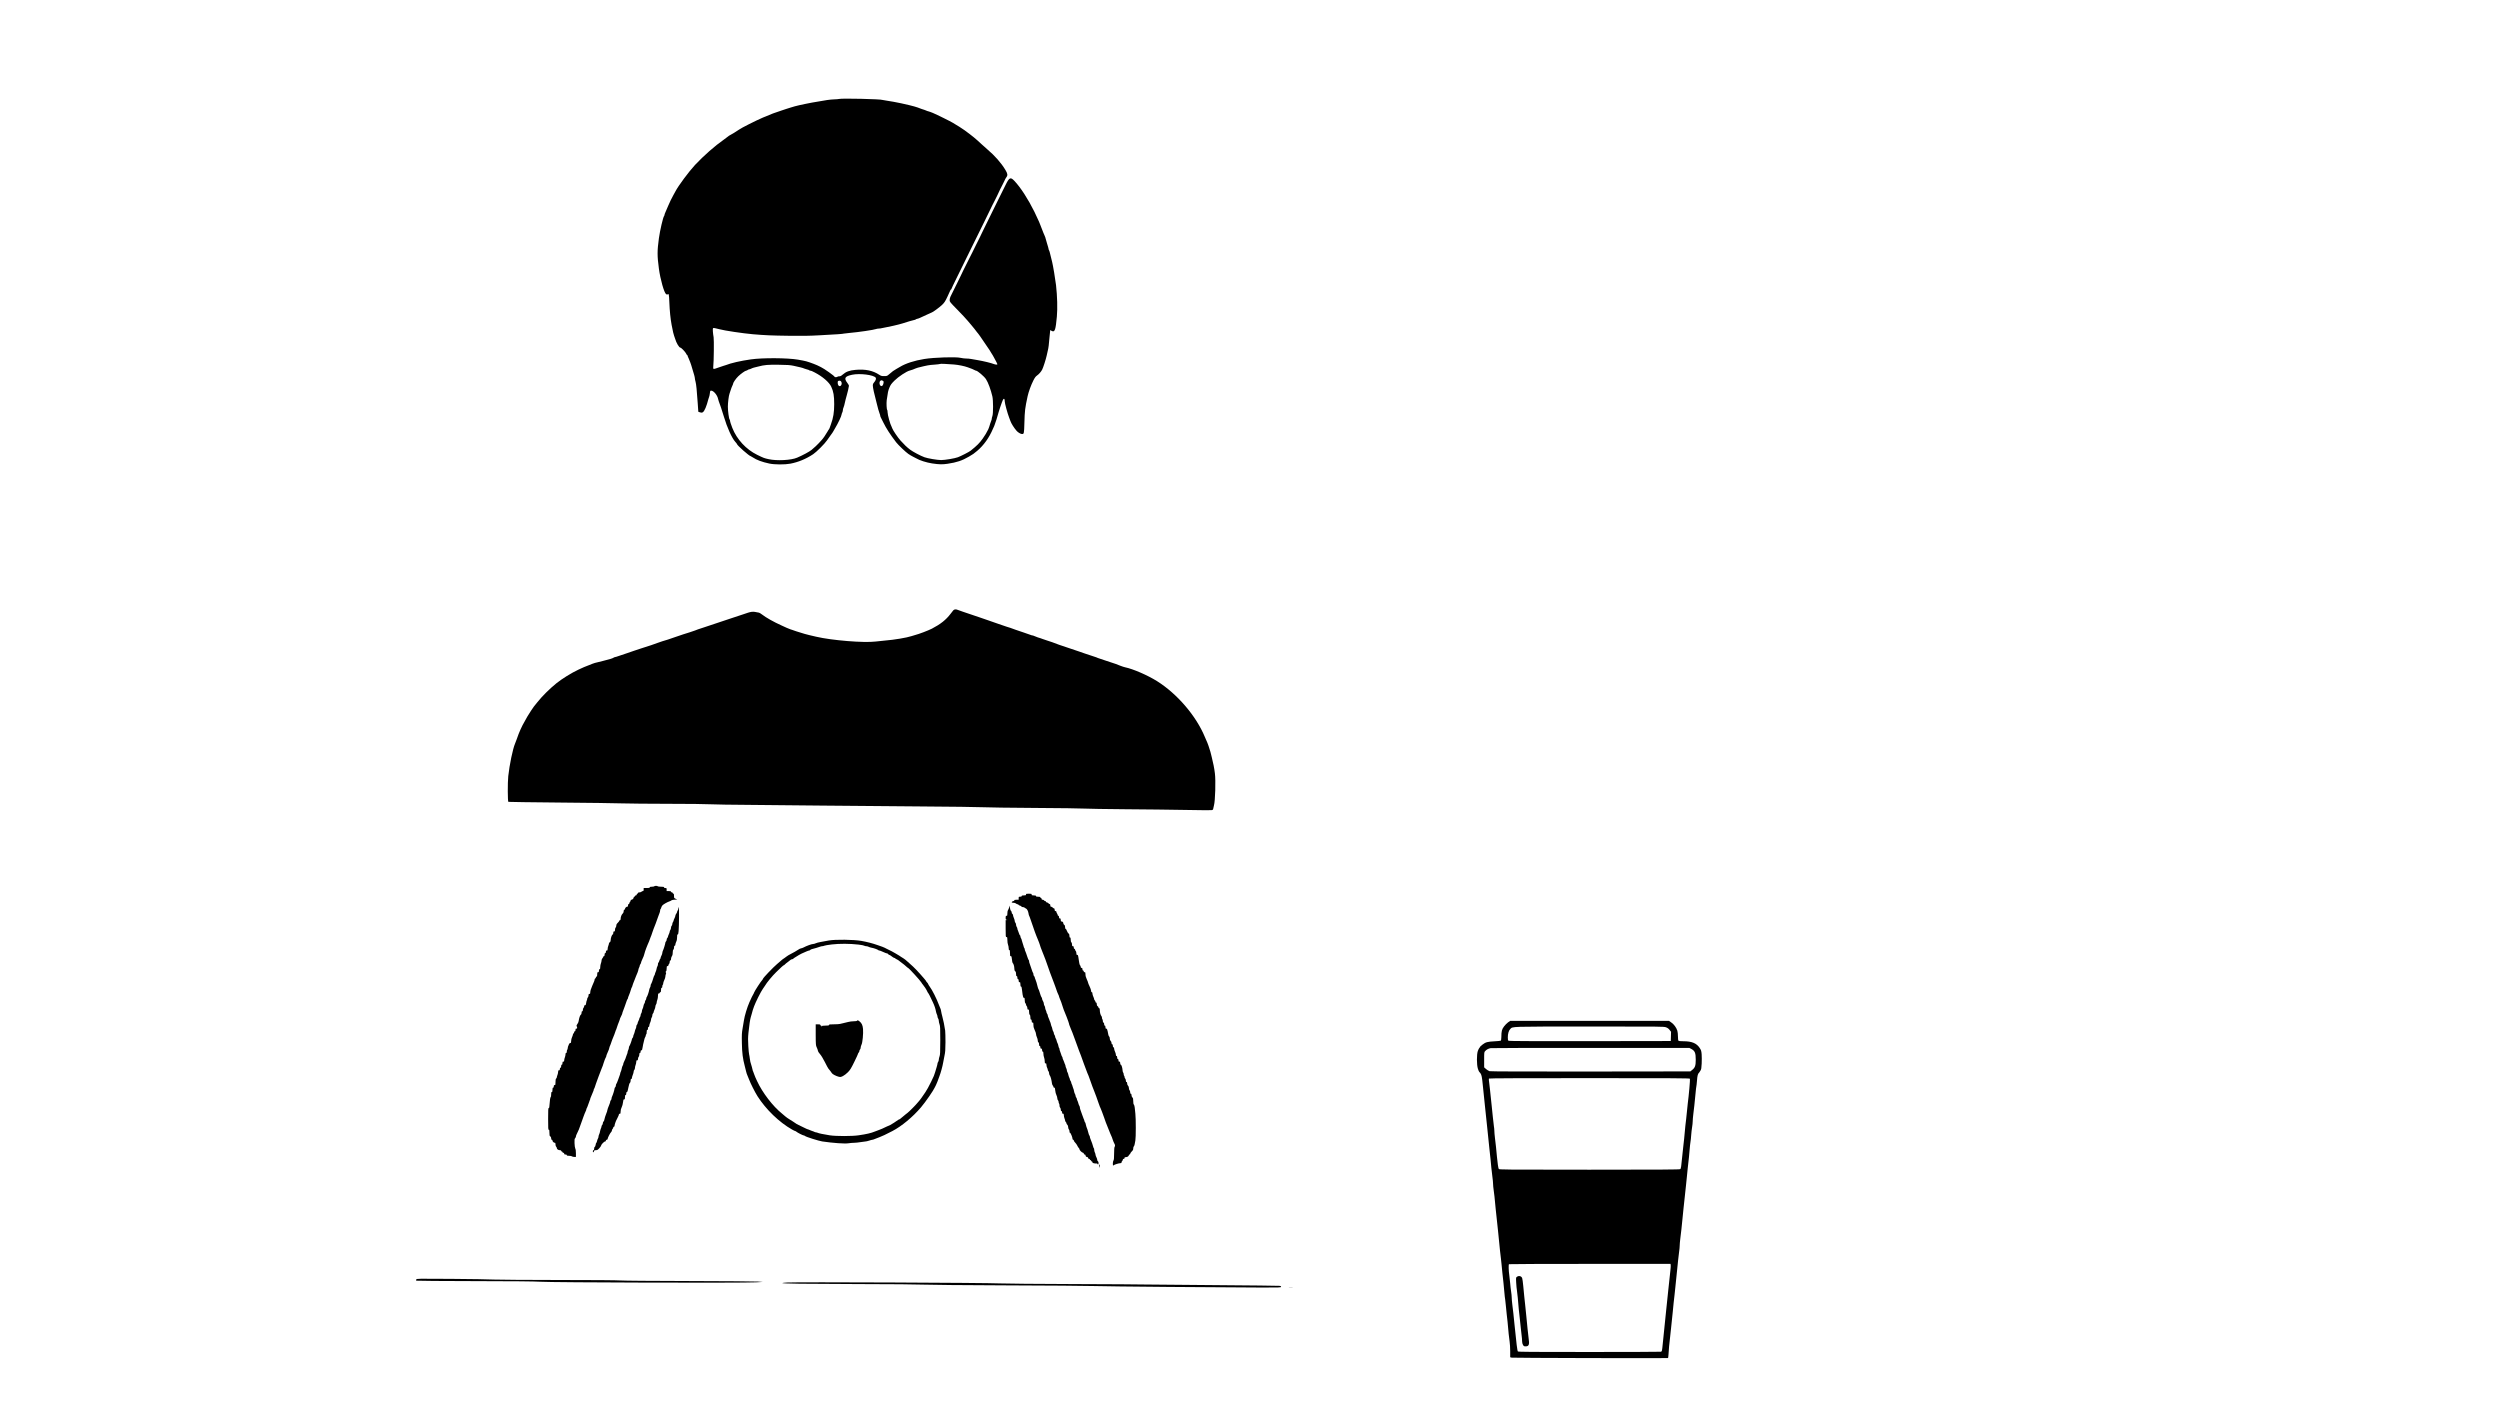 <?xml version="1.0" standalone="no"?>
<!DOCTYPE svg PUBLIC "-//W3C//DTD SVG 20010904//EN"
 "http://www.w3.org/TR/2001/REC-SVG-20010904/DTD/svg10.dtd">
<svg version="1.0" xmlns="http://www.w3.org/2000/svg"
 width="5760pt" height="3240pt" viewBox="0 0 5760 3240"
 preserveAspectRatio="xMidYMid meet">

<g transform="translate(0,3240) scale(0.1,-0.1)"
fill="#000000" stroke="none">
<path d="M19330 30120 c-14 -4 -61 -8 -104 -9 -44 -1 -121 -8 -170 -16 -347
-58 -410 -69 -496 -88 -36 -8 -101 -22 -145 -31 -44 -9 -91 -21 -105 -26 -14
-5 -59 -18 -100 -30 -41 -12 -84 -25 -95 -30 -11 -5 -58 -21 -105 -35 -154
-49 -232 -79 -435 -165 -151 -64 -506 -243 -545 -275 -26 -21 -212 -135 -220
-135 -5 0 -16 -8 -26 -17 -10 -10 -58 -46 -108 -81 -203 -141 -459 -366 -662
-582 -143 -154 -387 -482 -454 -613 -12 -23 -33 -60 -45 -82 -33 -56 -91 -176
-121 -249 -30 -74 -36 -88 -63 -147 -12 -25 -21 -52 -21 -60 0 -8 -4 -19 -9
-25 -23 -22 -96 -338 -120 -514 -40 -294 -40 -401 0 -700 32 -243 121 -558
166 -587 18 -12 26 -13 37 -4 25 21 31 -7 37 -169 9 -224 26 -387 53 -535 28
-146 48 -235 57 -250 4 -5 14 -37 24 -70 27 -96 92 -205 122 -205 19 0 117
-102 132 -138 8 -18 17 -32 22 -32 5 0 9 -5 9 -11 0 -6 13 -39 29 -72 15 -34
31 -73 35 -87 4 -14 13 -41 21 -60 12 -32 24 -73 69 -231 9 -31 16 -66 16 -78
0 -13 7 -46 15 -74 16 -59 31 -205 50 -492 7 -110 13 -201 14 -202 0 -1 19 -8
41 -14 33 -10 43 -9 64 4 38 25 85 137 127 302 6 22 14 47 18 55 5 9 12 44 16
78 6 55 9 62 29 62 57 0 144 -104 161 -193 3 -18 10 -41 15 -52 17 -37 84
-237 120 -360 70 -240 184 -491 260 -574 22 -24 40 -47 40 -52 0 -28 285 -279
316 -279 4 0 25 -12 48 -28 91 -61 212 -106 381 -142 118 -26 359 -27 484 -3
183 35 360 108 526 218 76 50 268 242 320 320 22 33 60 87 85 120 25 33 52 71
58 85 7 14 28 50 46 80 61 99 146 278 146 309 0 9 7 29 15 45 8 15 15 42 15
58 0 16 5 39 12 51 6 12 15 38 19 57 14 65 51 215 59 235 11 28 50 199 50 218
0 8 -16 37 -36 63 -85 111 -60 154 109 190 176 37 492 -2 543 -67 16 -20 0
-67 -36 -108 -23 -26 -30 -43 -30 -74 0 -47 30 -186 90 -412 11 -44 28 -107
36 -140 9 -33 22 -75 30 -93 8 -18 14 -40 14 -48 0 -9 6 -28 14 -42 8 -15 33
-65 56 -112 69 -141 158 -278 297 -460 49 -63 222 -228 281 -268 31 -22 82
-51 112 -66 30 -15 62 -31 70 -36 74 -46 235 -97 365 -117 168 -25 237 -26
358 -8 211 31 335 73 492 165 96 56 111 67 190 133 150 127 278 306 362 507 8
19 21 48 29 63 8 16 14 33 14 39 0 5 6 24 14 41 13 31 32 91 76 247 12 41 27
91 35 110 7 19 24 67 37 105 34 104 65 117 67 28 1 -47 63 -275 101 -373 12
-30 25 -66 30 -80 19 -57 88 -166 145 -229 32 -36 93 -71 122 -71 46 1 48 6
55 257 8 285 14 333 74 613 22 101 78 256 132 363 34 67 54 94 86 116 44 31
93 87 118 136 25 49 84 233 103 320 9 44 21 98 27 120 15 55 26 147 38 300 12
147 18 184 28 168 4 -7 20 -17 36 -23 60 -22 79 39 106 335 17 191 10 463 -19
725 -15 130 -71 465 -90 536 -15 56 -41 161 -53 214 -6 25 -14 49 -19 55 -5 5
-9 17 -9 26 0 9 -16 66 -35 126 -19 59 -35 114 -35 121 0 7 -9 34 -21 60 -11
26 -24 56 -29 67 -5 11 -20 52 -35 90 -14 39 -30 79 -35 90 -5 11 -19 45 -30
75 -12 30 -60 134 -107 230 -146 295 -318 561 -462 713 -89 94 -117 81 -202
-93 -109 -221 -132 -268 -159 -320 -16 -30 -80 -161 -143 -290 -159 -327 -167
-343 -177 -360 -6 -8 -33 -64 -61 -125 -28 -60 -55 -117 -60 -125 -5 -8 -41
-80 -80 -160 -38 -80 -77 -158 -86 -175 -9 -16 -40 -79 -71 -140 -79 -160
-117 -236 -135 -270 -9 -16 -39 -79 -67 -140 -29 -60 -56 -117 -61 -125 -5 -8
-40 -80 -79 -160 -39 -80 -79 -162 -90 -182 -11 -21 -20 -56 -20 -80 0 -42 4
-46 180 -226 99 -100 205 -215 237 -254 32 -40 69 -84 83 -98 14 -14 45 -52
70 -85 24 -33 49 -65 55 -72 42 -48 91 -117 230 -325 30 -46 60 -88 65 -95 6
-7 10 -14 10 -17 0 -3 14 -26 31 -51 17 -25 45 -71 61 -103 93 -172 89 -162
54 -162 -14 0 -37 5 -53 11 -68 27 -241 69 -388 94 -49 8 -114 20 -144 25 -30
6 -81 10 -115 10 -33 0 -87 7 -121 15 -106 27 -611 11 -840 -26 -225 -36 -426
-101 -555 -179 -8 -5 -46 -27 -85 -49 -67 -38 -90 -55 -178 -131 -37 -32 -45
-35 -107 -35 -57 0 -73 4 -111 30 -146 97 -319 134 -546 114 -146 -13 -220
-41 -306 -116 -26 -24 -47 -33 -71 -33 -19 0 -38 -4 -41 -10 -7 -12 -65 -14
-65 -2 0 18 -248 194 -314 223 -12 5 -28 13 -36 18 -48 28 -209 90 -305 117
-27 8 -113 25 -190 38 -240 41 -812 45 -1085 6 -236 -33 -461 -85 -580 -133
-14 -5 -38 -13 -55 -17 -16 -5 -68 -22 -115 -39 -121 -44 -123 -44 -116 27 13
115 18 615 8 671 -16 85 -24 195 -15 208 9 12 41 7 148 -22 115 -32 544 -96
775 -116 285 -24 427 -30 810 -35 317 -5 487 -2 720 11 397 21 542 31 560 39
8 3 67 10 130 15 202 17 564 70 613 90 16 6 45 11 65 11 20 0 54 5 75 11 20 5
74 17 120 24 45 8 109 22 142 30 33 8 87 21 120 29 33 8 74 19 90 25 69 24
262 81 277 81 9 0 19 4 23 9 3 5 20 12 38 16 34 7 50 14 220 94 59 28 110 51
113 51 18 0 183 121 238 174 55 53 73 80 124 188 33 69 63 135 67 147 3 11 11
21 16 21 5 0 9 5 9 11 0 6 61 135 137 287 75 152 211 430 303 617 92 187 238
482 323 655 85 173 169 346 187 384 18 39 42 86 54 105 12 20 37 70 55 111 46
101 87 186 117 240 14 25 35 68 47 95 11 28 31 64 44 81 35 46 30 84 -24 172
-94 157 -245 328 -413 470 -30 25 -89 78 -131 117 -149 139 -202 182 -396 325
-48 35 -197 130 -224 143 -8 4 -27 16 -44 27 -41 27 -374 192 -461 228 -39 16
-85 33 -103 37 -18 4 -44 13 -59 21 -15 8 -31 14 -37 14 -5 0 -34 10 -65 21
-85 33 -91 35 -165 57 -61 17 -139 36 -300 72 -98 22 -257 50 -335 61 -46 6
-88 13 -93 16 -34 21 -949 42 -1007 23z m2650 -6118 c104 -9 234 -35 315 -64
77 -27 142 -53 160 -65 11 -7 25 -13 32 -13 33 0 190 -133 230 -196 50 -76
111 -242 147 -396 21 -89 22 -395 1 -453 -8 -22 -15 -50 -15 -63 0 -13 -5 -32
-11 -43 -6 -11 -16 -42 -24 -67 -14 -52 -34 -109 -45 -133 -39 -80 -74 -137
-128 -214 -74 -104 -130 -160 -278 -279 -34 -28 -224 -125 -294 -151 -72 -27
-298 -65 -385 -65 -87 0 -312 38 -385 65 -89 32 -266 126 -331 175 -71 53
-143 122 -222 211 -61 68 -174 236 -189 280 -6 19 -14 39 -18 44 -27 40 -90
267 -90 326 0 26 -4 50 -8 53 -14 8 -21 155 -12 226 25 182 33 219 62 289 27
65 44 89 117 162 91 91 279 215 353 232 33 8 110 35 130 47 10 5 34 14 55 19
215 54 260 62 375 69 70 5 131 12 135 16 8 8 134 3 323 -12z m-3695 -30 c131
-28 228 -52 240 -62 6 -4 34 -13 63 -20 28 -6 55 -16 58 -21 3 -5 14 -9 24 -9
16 0 37 -8 100 -41 180 -93 335 -226 382 -329 52 -112 68 -207 68 -404 0 -186
-21 -314 -75 -461 -15 -38 -29 -79 -32 -90 -4 -11 -9 -22 -13 -25 -4 -3 -20
-27 -35 -55 -45 -78 -99 -157 -136 -196 -19 -19 -48 -52 -65 -71 -29 -33 -101
-100 -166 -154 -46 -39 -205 -125 -333 -179 -136 -59 -465 -76 -652 -35 -109
24 -114 26 -268 101 -254 124 -467 354 -572 619 -31 79 -53 148 -53 168 0 10
-5 23 -10 28 -16 16 -40 196 -40 294 0 92 21 258 38 300 6 14 18 52 28 85 10
33 26 76 36 95 10 19 18 40 18 47 0 26 65 121 119 173 61 59 161 130 183 130
8 0 23 7 34 15 10 8 26 15 34 15 8 0 28 7 44 15 16 9 46 20 65 25 20 5 65 16
101 25 145 38 220 44 470 41 203 -2 262 -7 345 -24z m2049 -342 c28 -10 31
-26 16 -81 -10 -36 -36 -54 -57 -40 -36 23 -39 101 -5 121 21 12 16 12 46 0z
m-950 -27 c32 -63 -30 -136 -68 -81 -19 27 -21 94 -3 101 32 13 57 6 71 -20z"/>
<path d="M21964 18338 c-11 -13 -39 -48 -61 -78 -106 -140 -231 -240 -433
-345 -83 -42 -299 -125 -385 -146 -22 -6 -59 -17 -83 -25 -112 -37 -393 -85
-617 -103 -66 -6 -160 -16 -210 -22 -269 -34 -1009 26 -1370 111 -49 12 -117
28 -150 35 -72 17 -155 40 -210 59 -22 8 -67 22 -100 31 -33 10 -74 24 -92 32
-17 7 -36 13 -41 13 -6 0 -45 16 -89 36 -43 20 -96 44 -118 54 -180 81 -356
180 -448 252 -27 21 -59 40 -70 42 -159 33 -158 33 -382 -44 -66 -22 -196 -65
-290 -96 -93 -30 -181 -60 -194 -65 -27 -11 -297 -101 -426 -142 -101 -32
-142 -47 -180 -63 -29 -12 -228 -77 -270 -88 -11 -2 -92 -30 -180 -61 -156
-55 -211 -73 -306 -100 -25 -7 -74 -24 -110 -38 -73 -28 -183 -66 -379 -127
-74 -24 -148 -48 -165 -55 -16 -7 -82 -30 -145 -50 -63 -21 -151 -50 -196 -66
-44 -16 -87 -29 -95 -29 -8 0 -23 -6 -34 -14 -24 -16 -91 -37 -250 -76 -187
-45 -208 -51 -240 -65 -16 -7 -49 -20 -72 -29 -95 -36 -133 -52 -242 -103
-167 -78 -387 -215 -515 -319 -156 -127 -324 -294 -433 -431 -43 -54 -80 -100
-83 -103 -10 -10 -119 -176 -150 -230 -30 -51 -65 -114 -111 -200 -26 -50 -76
-161 -92 -206 -8 -22 -26 -73 -41 -114 -15 -41 -33 -88 -40 -105 -51 -117
-128 -491 -156 -750 -15 -146 -14 -584 3 -590 6 -3 539 -10 1182 -16 644 -5
1287 -14 1430 -19 143 -5 627 -9 1075 -10 448 0 887 -5 975 -11 88 -5 504 -12
925 -14 421 -3 1161 -10 1645 -16 484 -5 1479 -14 2210 -19 732 -5 1407 -13
1500 -19 94 -5 629 -13 1190 -16 561 -3 1076 -10 1145 -15 69 -5 492 -11 940
-15 448 -3 1070 -10 1382 -16 313 -6 583 -8 603 -5 30 6 35 11 40 44 4 20 11
51 15 67 29 101 43 573 21 740 -13 109 -40 244 -72 370 -11 44 -24 98 -30 120
-16 64 -72 223 -89 253 -5 9 -23 51 -40 92 -200 485 -637 995 -1101 1286 -218
137 -556 283 -738 320 -19 3 -68 20 -110 36 -42 16 -92 35 -111 43 -19 7 -116
39 -215 71 -99 31 -184 61 -190 64 -5 4 -21 11 -35 15 -14 4 -61 19 -105 35
-44 15 -116 39 -160 53 -44 14 -105 35 -135 47 -30 12 -138 48 -240 81 -102
33 -201 67 -220 74 -113 44 -206 77 -285 101 -49 15 -94 30 -100 34 -5 4 -21
10 -35 13 -31 7 -105 33 -147 52 -17 8 -38 15 -47 15 -8 0 -30 6 -48 14 -18 8
-89 33 -158 55 -69 22 -150 50 -180 61 -82 31 -171 62 -205 70 -16 5 -100 33
-185 63 -85 30 -200 70 -255 89 -55 20 -136 47 -180 62 -44 14 -132 44 -195
66 -63 22 -151 52 -195 66 -44 14 -94 32 -112 40 -46 21 -86 18 -109 -8z"/>
<path d="M15075 11980 c-3 -5 -28 -10 -56 -10 -37 0 -49 -4 -49 -15 0 -12 -14
-15 -70 -15 l-70 0 0 -35 c0 -28 -4 -35 -19 -35 -10 0 -24 -7 -31 -15 -7 -8
-28 -15 -46 -15 -24 0 -34 -5 -34 -15 0 -8 -7 -15 -15 -15 -8 0 -15 -9 -15
-20 0 -13 -7 -20 -20 -20 -11 0 -20 -7 -20 -15 0 -8 -7 -15 -15 -15 -8 0 -15
-8 -15 -18 0 -23 -30 -52 -53 -52 -10 0 -17 -8 -17 -19 0 -10 -7 -24 -15 -31
-8 -7 -15 -21 -15 -31 0 -11 -7 -19 -15 -19 -10 0 -15 -10 -15 -30 0 -22 -5
-30 -18 -30 -23 0 -52 -30 -52 -53 0 -9 -7 -17 -15 -17 -10 0 -15 -10 -15 -33
0 -22 -8 -41 -21 -53 -27 -24 -49 -78 -49 -120 0 -24 -5 -34 -15 -34 -8 0 -15
-6 -15 -13 0 -7 -16 -28 -35 -47 -26 -25 -35 -43 -35 -66 0 -17 -7 -37 -15
-44 -9 -7 -15 -29 -15 -51 0 -32 -3 -39 -20 -39 -16 0 -20 -7 -20 -35 0 -22
-5 -35 -13 -35 -17 0 -47 -84 -47 -130 0 -24 -6 -39 -20 -48 -11 -7 -20 -21
-20 -31 0 -10 -7 -35 -15 -54 -8 -20 -15 -52 -15 -72 0 -28 -4 -35 -20 -35
-16 0 -20 -7 -20 -30 0 -20 -5 -30 -15 -30 -10 0 -15 -11 -15 -35 0 -24 -5
-35 -15 -35 -8 0 -15 -6 -15 -13 0 -7 -9 -23 -20 -35 -11 -12 -20 -35 -20 -52
0 -17 -7 -47 -15 -67 -8 -19 -15 -57 -15 -84 0 -37 -4 -49 -15 -49 -10 0 -15
-11 -15 -35 0 -28 -4 -35 -20 -35 -17 0 -20 -7 -20 -50 0 -38 -4 -50 -15 -50
-8 0 -15 -9 -15 -19 0 -10 -7 -21 -15 -25 -8 -3 -15 -15 -15 -26 0 -18 -9 -41
-55 -145 -31 -70 -45 -118 -45 -150 0 -28 -4 -35 -20 -35 -16 0 -20 -7 -20
-34 0 -18 -7 -39 -15 -46 -8 -7 -15 -21 -15 -31 0 -11 -4 -27 -9 -37 -6 -9
-13 -38 -16 -64 -5 -39 -10 -48 -26 -48 -13 0 -19 -7 -19 -24 0 -13 -7 -29
-15 -36 -8 -7 -15 -28 -15 -46 0 -24 -5 -34 -15 -34 -10 0 -15 -11 -15 -35 0
-21 -6 -37 -17 -43 -17 -10 -41 -79 -50 -147 -3 -22 -16 -53 -30 -69 -15 -18
-22 -35 -17 -45 18 -43 17 -61 -5 -61 -17 0 -21 -6 -21 -30 0 -20 -5 -30 -15
-30 -8 0 -15 -8 -15 -19 0 -10 -7 -24 -15 -31 -8 -7 -15 -20 -15 -29 0 -10 -9
-36 -20 -59 -11 -22 -20 -61 -20 -87 0 -37 -3 -45 -18 -45 -10 0 -23 -10 -29
-22 -24 -52 -33 -80 -33 -103 0 -13 -4 -27 -10 -30 -5 -3 -10 -22 -10 -41 0
-24 -5 -34 -15 -34 -10 0 -15 -10 -15 -34 0 -18 -7 -50 -15 -69 -8 -20 -15
-50 -15 -67 0 -23 -4 -30 -20 -30 -16 0 -20 -7 -20 -35 0 -24 -5 -35 -15 -35
-10 0 -15 -11 -15 -35 0 -24 -5 -35 -15 -35 -10 0 -15 -10 -15 -30 0 -23 -4
-30 -20 -30 -16 0 -20 -7 -20 -35 0 -20 -7 -52 -15 -72 -8 -19 -15 -43 -15
-53 0 -10 -7 -23 -15 -30 -11 -9 -15 -32 -15 -81 0 -62 -2 -69 -20 -69 -16 0
-20 -7 -20 -30 0 -20 -5 -30 -15 -30 -11 0 -15 -12 -15 -50 0 -38 -4 -50 -15
-50 -11 0 -15 -13 -15 -54 0 -30 -4 -57 -9 -60 -12 -8 -22 -66 -28 -168 -3
-67 -8 -88 -19 -88 -12 0 -14 -40 -14 -250 0 -216 2 -250 15 -250 12 0 15 -14
15 -70 0 -59 3 -72 20 -82 13 -9 20 -24 20 -45 0 -23 5 -33 15 -33 8 0 15 -8
15 -18 0 -23 30 -52 53 -52 13 0 17 -9 17 -39 0 -22 6 -44 15 -51 8 -7 15 -20
15 -30 0 -26 33 -50 68 -50 22 0 32 -5 32 -15 0 -8 7 -15 15 -15 8 0 15 -7 15
-15 0 -8 9 -15 20 -15 13 0 20 -7 20 -20 0 -16 7 -20 30 -20 20 0 30 -5 30
-15 0 -11 13 -15 53 -15 29 0 58 -5 65 -12 7 -7 30 -13 52 -13 l40 -1 0 83 c0
54 -5 94 -15 112 -8 17 -15 65 -17 124 -3 79 0 98 15 114 9 11 17 28 17 37 0
10 6 30 13 44 43 84 69 147 107 262 16 47 39 110 50 140 12 30 25 66 30 80 4
14 15 39 24 55 9 17 16 37 16 45 0 9 4 20 9 25 5 6 21 46 36 90 14 44 30 88
35 97 6 10 10 23 10 30 0 7 6 25 14 40 8 14 19 43 26 63 7 20 18 49 26 63 8
15 14 34 14 42 0 9 4 20 9 25 5 6 14 26 19 45 6 19 16 51 23 70 33 94 52 147
60 165 19 48 49 124 69 180 12 33 26 67 30 75 4 9 10 29 14 46 8 34 50 141 60
151 3 3 6 13 6 21 0 8 6 28 14 45 39 86 56 131 56 146 0 9 7 29 15 45 8 15 15
32 15 37 0 11 65 182 85 224 8 17 17 44 21 60 4 17 10 35 14 40 5 6 13 26 18
45 16 52 41 121 57 157 8 17 15 36 15 42 0 6 4 19 8 29 42 86 52 109 52 120 0
8 6 28 14 45 8 18 26 66 40 107 43 127 57 165 67 174 5 6 9 16 9 24 0 8 7 28
15 45 18 41 44 113 55 155 4 18 12 38 18 45 5 7 13 28 17 47 4 19 11 40 15 45
3 6 17 39 30 75 13 36 29 76 35 90 23 46 55 135 55 152 0 8 7 29 15 44 8 16
15 36 15 45 0 8 7 24 15 35 8 10 15 25 15 33 0 8 9 35 21 60 39 85 47 106 52
131 6 28 34 114 47 145 5 11 18 45 30 75 12 30 28 68 36 83 8 16 14 33 14 39
0 6 9 29 19 52 11 23 29 71 40 109 11 37 25 75 30 85 10 17 81 209 109 292 9
25 21 59 29 77 7 17 13 42 13 56 0 14 4 28 9 31 5 3 12 18 16 33 3 14 15 38
26 51 18 24 120 82 170 97 13 4 31 13 39 21 8 7 42 14 75 16 l60 3 -37 17
c-37 16 -38 19 -38 67 0 39 -4 51 -15 51 -8 0 -15 7 -15 15 0 8 -9 15 -20 15
-11 0 -20 7 -20 15 0 11 -12 15 -50 15 l-50 0 0 35 c0 32 -2 35 -30 35 -20 0
-30 5 -30 15 0 12 -14 15 -69 15 -39 0 -73 5 -76 10 -3 6 -21 10 -40 10 -19 0
-37 -4 -40 -10z"/>
<path d="M23640 11790 c0 -17 -7 -20 -50 -20 -38 0 -50 -4 -50 -15 0 -10 -11
-15 -35 -15 -33 0 -35 -2 -35 -35 l0 -35 -50 0 c-38 0 -50 -4 -50 -15 0 -8 -8
-15 -18 -15 -19 0 -42 -18 -42 -32 0 -4 18 -8 39 -8 22 0 46 -6 53 -13 7 -8
26 -17 41 -21 15 -3 27 -10 27 -15 0 -5 13 -12 29 -16 16 -3 32 -13 35 -21 3
-8 18 -14 35 -14 16 0 33 -5 36 -11 4 -5 17 -14 30 -19 27 -10 53 -58 62 -114
3 -23 9 -45 13 -51 4 -5 22 -50 38 -100 80 -234 125 -361 131 -370 4 -5 18
-39 31 -75 13 -36 26 -69 30 -75 4 -5 10 -23 14 -40 7 -29 35 -108 61 -170 7
-16 20 -48 28 -70 9 -22 28 -71 43 -110 15 -38 39 -108 55 -155 15 -47 38
-110 49 -140 12 -30 35 -91 51 -135 16 -44 33 -89 38 -100 6 -11 22 -56 37
-100 42 -123 51 -148 68 -180 9 -16 16 -36 16 -43 0 -7 5 -20 10 -30 14 -23
69 -178 81 -225 5 -21 14 -45 19 -55 17 -31 120 -301 120 -317 0 -8 6 -29 14
-47 8 -18 22 -53 31 -78 9 -25 25 -63 35 -85 10 -22 41 -107 70 -190 28 -82
65 -184 82 -225 36 -89 39 -98 113 -305 32 -88 66 -180 77 -205 11 -25 24 -54
28 -65 5 -11 25 -67 45 -125 32 -93 57 -160 84 -225 21 -49 81 -216 102 -280
12 -38 26 -77 31 -85 4 -8 11 -22 14 -30 3 -8 19 -46 34 -85 16 -38 40 -104
53 -145 14 -42 30 -87 35 -100 6 -14 27 -68 48 -120 20 -52 45 -113 54 -135
40 -90 50 -113 50 -122 0 -11 46 -122 54 -130 10 -10 7 -48 -4 -59 -6 -6 -11
-69 -11 -151 0 -105 -4 -146 -14 -160 -8 -10 -15 -42 -15 -72 0 -48 2 -52 16
-40 21 18 121 49 157 49 20 0 27 5 27 19 0 10 7 24 15 31 8 7 15 21 15 31 0
12 7 19 20 19 13 0 20 7 20 20 0 16 7 20 33 20 33 0 67 24 67 48 0 7 7 12 15
12 8 0 15 8 15 18 0 10 16 33 35 52 28 27 35 42 35 71 0 20 6 42 14 48 8 7 16
28 19 49 3 20 10 60 16 87 13 63 13 502 0 615 -6 47 -12 111 -15 142 -3 31
-12 62 -20 69 -9 8 -14 33 -14 79 0 54 -4 70 -20 85 -12 11 -20 31 -20 52 0
23 -5 33 -15 33 -10 0 -15 10 -15 34 0 18 -7 39 -15 46 -8 7 -15 29 -15 50 0
24 -7 43 -20 55 -12 11 -20 31 -20 52 0 23 -5 33 -15 33 -10 0 -15 10 -15 34
0 18 -7 39 -15 46 -8 7 -15 23 -15 36 0 12 -4 26 -10 29 -5 3 -10 19 -10 34 0
15 -5 32 -12 39 -7 7 -13 30 -14 53 -3 57 -26 129 -41 129 -8 0 -13 13 -13 35
0 28 -4 35 -20 35 -16 0 -20 7 -20 30 0 20 -5 30 -15 30 -10 0 -15 11 -15 35
0 24 -5 35 -15 35 -10 0 -15 10 -15 30 0 17 -9 48 -20 70 -11 22 -20 53 -20
70 0 20 -5 30 -15 30 -10 0 -15 11 -15 35 0 24 -5 35 -15 35 -10 0 -15 10 -15
30 0 18 -8 37 -20 47 -13 12 -20 30 -20 54 0 20 -6 42 -14 48 -8 6 -16 24 -19
39 -3 15 -11 53 -17 85 -10 45 -16 57 -31 57 -15 0 -19 7 -19 35 0 24 -5 35
-15 35 -10 0 -15 11 -15 35 0 24 -5 35 -15 35 -10 0 -15 10 -15 34 0 19 -4 38
-10 41 -5 3 -10 19 -10 34 0 15 -5 32 -12 39 -19 19 -38 84 -38 135 0 35 -4
47 -15 47 -8 0 -15 8 -15 18 0 9 -9 23 -20 30 -14 8 -20 23 -20 47 0 24 -5 35
-15 35 -8 0 -15 8 -15 19 0 10 -7 24 -15 31 -8 7 -15 20 -15 29 0 10 -9 36
-20 59 -11 22 -20 55 -20 72 0 20 -5 30 -15 30 -10 0 -15 10 -15 31 0 17 -16
63 -35 102 -19 39 -35 78 -35 86 0 9 -14 45 -30 79 -21 44 -30 79 -30 113 0
42 -3 49 -20 49 -13 0 -20 7 -20 20 0 11 -7 20 -15 20 -10 0 -15 10 -15 30 0
23 -4 30 -20 30 -14 0 -20 7 -20 24 0 13 -6 29 -14 35 -8 7 -16 31 -19 54 -3
23 -8 53 -11 67 -3 14 -8 46 -11 73 -5 38 -10 47 -26 47 -15 0 -19 7 -19 39 0
22 -6 44 -15 51 -8 7 -15 21 -15 31 0 11 -7 19 -15 19 -10 0 -15 10 -15 30 0
23 -4 30 -20 30 -17 0 -20 7 -20 39 0 22 -6 44 -15 51 -10 8 -15 30 -15 61 0
37 -4 49 -15 49 -11 0 -15 11 -15 40 0 29 -5 43 -20 52 -11 7 -27 34 -37 60
-9 27 -23 48 -30 48 -8 0 -13 14 -13 40 0 29 -5 43 -20 52 -11 7 -20 22 -20
33 0 26 -18 45 -42 45 -14 0 -18 8 -18 35 0 28 -4 35 -20 35 -16 0 -20 7 -20
30 0 20 -5 30 -15 30 -8 0 -15 8 -15 18 0 9 -7 26 -15 36 -8 11 -15 28 -15 38
0 11 -7 18 -20 18 -16 0 -20 7 -20 30 0 18 -5 30 -13 30 -8 0 -22 9 -32 20
-10 11 -26 20 -37 20 -13 0 -18 8 -18 30 0 18 -5 30 -13 30 -8 0 -22 9 -32 20
-10 11 -26 20 -37 20 -10 0 -18 7 -18 15 0 8 -9 15 -19 15 -10 0 -21 7 -25 15
-3 8 -17 15 -31 15 -18 0 -25 5 -25 20 0 11 -7 20 -15 20 -8 0 -15 7 -15 15 0
11 -12 15 -50 15 -38 0 -50 4 -50 15 0 11 -12 15 -50 15 -43 0 -50 3 -50 20 0
18 -7 20 -65 20 -58 0 -65 -2 -65 -20z"/>
<path d="M23250 11490 c-7 -25 -19 -52 -27 -61 -7 -9 -13 -40 -13 -72 0 -50
-2 -57 -20 -57 -17 0 -20 -7 -20 -44 0 -38 3 -45 23 -49 l22 -4 -22 -2 -23 -1
0 -195 c0 -188 1 -195 20 -195 18 0 20 -7 20 -70 0 -40 6 -86 15 -107 8 -19
15 -55 15 -79 0 -32 4 -44 15 -44 12 0 15 -14 15 -70 0 -62 2 -70 19 -70 16 0
20 -11 26 -75 4 -41 11 -77 16 -81 18 -11 39 -77 39 -125 0 -37 5 -54 20 -66
15 -13 20 -30 20 -65 0 -36 4 -48 15 -48 10 0 15 -11 15 -35 0 -24 5 -35 15
-35 10 0 15 -11 15 -35 0 -28 4 -35 20 -35 17 0 20 -7 20 -50 0 -36 4 -50 14
-50 10 0 16 -17 20 -57 2 -32 10 -91 17 -130 10 -59 16 -73 31 -73 15 0 18 -9
18 -54 0 -35 5 -60 15 -70 8 -8 15 -23 15 -34 0 -11 7 -25 15 -32 8 -7 15 -28
15 -46 0 -27 4 -34 20 -34 18 0 20 -7 20 -54 0 -35 5 -58 15 -66 10 -8 15 -30
15 -61 0 -37 4 -49 15 -49 10 0 15 -11 15 -35 0 -28 4 -35 20 -35 18 0 20 -7
20 -57 1 -44 8 -73 30 -118 17 -33 30 -73 30 -90 0 -17 9 -50 20 -73 11 -22
20 -57 20 -77 0 -22 6 -38 15 -41 10 -4 15 -20 15 -45 0 -28 4 -39 15 -39 10
0 15 -10 15 -30 0 -23 4 -30 20 -30 16 0 20 -7 20 -35 0 -24 5 -35 15 -35 11
0 15 -12 15 -49 0 -27 7 -65 15 -84 8 -20 15 -59 15 -87 0 -43 3 -50 20 -50
16 0 20 -7 20 -37 1 -21 7 -49 15 -63 8 -14 14 -35 15 -46 0 -12 7 -27 15 -34
8 -7 15 -27 15 -45 0 -18 8 -43 18 -56 18 -23 39 -102 49 -181 3 -21 11 -42
19 -49 8 -6 14 -20 14 -30 0 -12 7 -19 19 -19 15 0 19 -10 23 -65 3 -37 15
-82 27 -105 11 -22 21 -56 21 -74 0 -18 7 -39 15 -46 8 -7 15 -25 15 -41 0
-15 5 -31 10 -34 6 -3 10 -23 10 -44 0 -22 6 -44 15 -51 8 -7 15 -28 15 -46 0
-24 5 -34 15 -34 10 0 15 -10 15 -30 0 -23 4 -30 20 -30 16 0 20 -7 20 -35 0
-20 7 -52 15 -72 8 -19 15 -43 15 -53 0 -10 7 -23 15 -30 8 -7 15 -20 15 -30
0 -9 9 -25 20 -35 13 -12 20 -31 20 -55 0 -21 7 -43 15 -50 8 -7 15 -28 15
-46 0 -21 5 -34 13 -34 14 0 57 -104 57 -138 0 -13 6 -22 15 -22 8 0 15 -8 15
-18 0 -10 14 -31 31 -48 17 -16 39 -47 49 -69 9 -22 25 -46 34 -54 9 -7 16
-21 16 -30 0 -22 61 -81 83 -81 10 0 17 -8 17 -20 0 -13 7 -20 20 -20 13 0 20
-7 20 -18 0 -23 19 -42 42 -42 11 0 18 -7 18 -20 0 -13 7 -20 20 -20 11 0 20
-7 20 -15 0 -8 7 -15 15 -15 8 0 15 -7 15 -15 0 -8 7 -15 15 -15 8 0 15 -8 15
-19 0 -15 10 -20 45 -25 25 -4 49 -5 54 -2 5 3 11 -1 15 -9 10 -27 26 -16 26
19 0 21 -6 36 -15 40 -8 3 -15 17 -15 31 0 14 -9 42 -20 62 -11 21 -20 47 -20
59 0 12 -7 35 -15 50 -8 16 -15 43 -15 61 0 17 -4 34 -9 38 -5 3 -12 20 -16
38 -6 31 -34 109 -61 174 -8 17 -14 40 -14 50 0 10 -5 24 -11 30 -6 6 -15 29
-20 50 -9 43 -37 130 -49 153 -4 9 -11 35 -15 58 -4 23 -11 42 -15 42 -5 0
-11 15 -15 33 -4 17 -12 41 -19 52 -6 11 -22 54 -35 95 -13 41 -30 89 -38 107
-7 17 -13 42 -13 55 0 13 -6 32 -14 43 -7 11 -17 35 -21 53 -4 18 -13 45 -21
60 -8 15 -14 34 -14 42 0 8 -7 24 -15 34 -8 11 -15 29 -15 41 0 11 -6 29 -14
40 -7 11 -17 40 -21 65 -4 25 -11 50 -15 55 -4 6 -11 25 -15 43 -4 18 -13 45
-21 60 -8 15 -14 34 -14 43 0 8 -7 24 -15 35 -8 10 -15 26 -15 34 0 8 -7 28
-15 43 -8 15 -17 45 -21 65 -4 20 -13 46 -20 57 -8 11 -14 31 -14 45 -1 14 -7
36 -15 50 -8 14 -14 34 -15 45 0 11 -7 33 -15 49 -8 15 -15 33 -15 40 0 6 -9
28 -20 49 -11 20 -20 46 -20 56 0 11 -4 23 -10 26 -5 3 -14 25 -20 48 -6 23
-18 56 -26 74 -8 17 -14 40 -14 51 0 12 -4 23 -9 26 -5 4 -12 25 -16 49 -4 23
-13 51 -20 62 -7 11 -16 36 -20 55 -4 19 -14 44 -21 55 -8 11 -14 29 -14 40 0
11 -7 29 -15 39 -8 11 -15 29 -15 41 0 11 -6 30 -14 41 -8 11 -18 38 -21 60
-4 21 -11 44 -15 49 -5 6 -11 28 -16 49 -4 22 -13 51 -20 65 -8 14 -14 31 -14
36 0 6 -9 28 -20 50 -11 22 -20 48 -20 60 0 11 -7 29 -15 39 -8 11 -15 27 -15
37 0 9 -7 30 -15 45 -8 16 -15 41 -15 55 0 14 -7 34 -15 45 -8 10 -15 33 -15
49 0 17 -9 44 -20 60 -11 17 -20 39 -20 51 0 11 -4 24 -9 30 -11 10 -37 80
-53 139 -6 22 -15 46 -21 53 -5 7 -13 29 -18 50 -14 65 -39 146 -54 179 -8 17
-15 38 -15 46 0 8 -7 20 -15 27 -8 7 -15 25 -15 41 0 15 -4 30 -9 33 -5 3 -21
45 -36 93 -15 49 -33 102 -41 120 -8 17 -14 43 -14 57 0 14 -4 26 -9 26 -4 0
-20 39 -36 88 -15 48 -33 99 -41 114 -8 14 -14 35 -14 46 0 12 -4 23 -9 26 -5
3 -15 30 -21 58 -7 29 -16 58 -20 63 -4 6 -11 28 -15 49 -3 22 -13 49 -21 60
-8 11 -14 31 -14 43 0 13 -4 23 -10 23 -5 0 -14 18 -20 39 -6 22 -17 52 -25
68 -8 15 -15 37 -15 48 0 11 -7 29 -15 39 -8 11 -15 34 -15 52 0 17 -7 37 -15
44 -8 7 -15 24 -15 39 0 14 -9 46 -20 70 -11 24 -20 53 -20 66 0 13 -7 25 -15
29 -8 3 -15 17 -15 32 0 15 -8 32 -17 39 -11 8 -19 33 -23 66 l-6 54 -14 -45z"/>
<path d="M15630 11473 c0 -16 -7 -38 -15 -49 -8 -10 -15 -26 -15 -35 0 -9 -9
-28 -20 -42 -11 -14 -20 -35 -20 -46 0 -12 -9 -38 -20 -58 -11 -21 -20 -45
-20 -53 0 -8 -7 -24 -15 -34 -8 -11 -15 -32 -15 -47 0 -14 -7 -32 -15 -39 -8
-7 -15 -27 -15 -44 0 -18 -7 -41 -15 -52 -8 -10 -15 -28 -15 -39 0 -11 -9 -38
-20 -60 -11 -22 -19 -47 -20 -56 0 -9 -7 -22 -15 -29 -8 -7 -15 -25 -15 -40 0
-15 -7 -33 -15 -40 -8 -7 -15 -20 -15 -29 0 -22 -38 -149 -56 -184 -8 -16 -14
-40 -14 -53 0 -13 -9 -41 -20 -61 -11 -21 -20 -45 -20 -55 0 -9 -4 -20 -10
-23 -5 -3 -14 -24 -20 -45 -6 -22 -15 -40 -20 -40 -6 0 -10 -15 -10 -33 0 -18
-6 -41 -14 -52 -7 -11 -16 -39 -19 -61 -4 -23 -14 -54 -22 -70 -8 -16 -15 -36
-15 -44 0 -9 -6 -24 -14 -35 -7 -11 -16 -31 -19 -45 -10 -44 -47 -144 -57
-154 -6 -6 -10 -22 -10 -36 0 -14 -6 -34 -14 -45 -7 -11 -16 -36 -19 -55 -6
-43 -44 -151 -57 -164 -6 -6 -10 -20 -10 -32 0 -13 -7 -29 -15 -38 -8 -8 -15
-26 -15 -40 0 -13 -6 -31 -14 -38 -7 -8 -17 -34 -21 -59 -4 -24 -13 -54 -21
-66 -8 -12 -14 -35 -14 -51 0 -15 -7 -37 -15 -48 -8 -10 -15 -31 -15 -45 0
-14 -7 -34 -15 -45 -8 -10 -15 -26 -15 -34 0 -8 -9 -32 -20 -53 -11 -20 -20
-45 -20 -56 0 -10 -7 -24 -15 -31 -8 -7 -15 -27 -15 -44 0 -17 -6 -40 -14 -51
-7 -11 -16 -38 -20 -60 -4 -21 -14 -52 -22 -67 -8 -15 -14 -36 -14 -47 0 -11
-7 -26 -15 -35 -8 -8 -15 -21 -15 -28 0 -21 -47 -149 -59 -161 -6 -6 -11 -22
-11 -36 0 -15 -7 -39 -15 -55 -8 -15 -15 -38 -15 -50 0 -11 -6 -33 -14 -47 -7
-14 -16 -39 -20 -55 -6 -27 -21 -63 -52 -127 -8 -16 -14 -36 -14 -46 0 -9 -6
-25 -14 -36 -7 -11 -17 -40 -21 -65 -4 -25 -14 -57 -21 -72 -8 -15 -14 -34
-14 -42 0 -8 -5 -27 -12 -43 -6 -15 -23 -63 -38 -106 -15 -43 -32 -83 -38 -89
-7 -7 -12 -24 -12 -39 0 -15 -7 -32 -15 -39 -8 -7 -15 -20 -15 -30 0 -24 -39
-150 -56 -182 -8 -14 -14 -37 -14 -51 0 -13 -7 -30 -15 -37 -8 -7 -15 -21 -15
-32 0 -11 -6 -34 -14 -51 -33 -79 -56 -144 -56 -161 0 -10 -6 -30 -14 -44 -15
-29 -56 -160 -56 -178 0 -6 -7 -17 -15 -24 -8 -7 -15 -25 -15 -40 0 -15 -7
-33 -15 -40 -8 -7 -15 -21 -15 -32 0 -10 -6 -31 -14 -46 -7 -15 -16 -46 -20
-68 -3 -23 -13 -54 -21 -70 -8 -16 -15 -40 -15 -54 0 -14 -6 -34 -14 -45 -7
-11 -16 -37 -20 -57 -4 -21 -11 -38 -16 -38 -5 0 -12 -20 -15 -44 -4 -25 -13
-47 -21 -50 -8 -3 -14 -20 -14 -41 0 -24 -4 -35 -15 -35 -9 0 -15 -9 -15 -25
0 -32 18 -32 26 0 5 21 12 25 44 25 32 0 44 7 79 45 22 24 41 51 41 60 0 22
69 95 91 95 12 0 19 7 19 20 0 13 7 20 20 20 12 0 20 7 20 17 0 24 57 137 80
158 11 10 20 28 20 40 0 13 7 28 15 35 8 7 15 21 15 31 0 11 7 19 15 19 9 0
15 9 15 24 0 23 32 116 51 146 5 8 12 22 15 30 3 8 12 27 20 42 8 14 14 33 14
42 0 9 8 16 20 16 17 0 20 7 20 50 0 34 8 67 24 98 14 27 27 76 31 115 6 56
10 67 26 67 16 0 19 8 19 50 0 38 4 50 15 50 10 0 15 11 15 35 0 23 5 35 14
35 8 0 16 14 19 33 3 17 10 50 16 72 5 22 13 54 17 70 4 17 13 34 20 38 8 5
14 25 14 47 0 29 4 40 15 40 9 0 15 9 15 24 0 13 9 45 20 71 11 26 20 59 20
75 0 15 7 33 15 40 8 7 15 27 15 45 0 18 7 49 15 68 8 20 15 52 15 72 0 28 4
35 20 35 16 0 20 7 20 34 0 18 7 39 15 46 9 7 15 29 15 51 0 28 4 39 15 39 10
0 15 10 15 30 0 22 5 30 18 30 15 0 20 13 29 73 6 39 16 90 23 112 6 22 14 54
17 70 3 17 12 39 19 50 8 11 14 30 14 42 0 13 5 23 10 23 6 0 10 23 10 50 0
38 4 50 15 50 10 0 15 11 15 35 0 24 5 35 15 35 10 0 15 10 15 28 0 16 9 47
20 70 11 22 20 54 20 70 0 15 7 37 15 48 8 10 15 33 15 50 0 17 7 37 15 44 8
7 15 20 15 29 0 10 9 36 20 59 11 22 20 54 20 70 0 15 7 37 15 48 8 10 15 31
15 45 0 15 7 43 15 62 8 20 15 61 15 92 0 48 2 55 20 55 11 0 20 7 20 15 0 8
7 15 15 15 11 0 15 12 15 50 0 38 4 50 15 50 10 0 15 11 15 35 0 19 5 35 10
35 6 0 10 13 10 29 0 16 11 52 25 79 14 28 25 64 25 80 0 17 5 42 11 56 9 19
9 29 0 39 -9 11 -8 17 4 27 10 8 15 30 15 66 0 47 2 54 20 54 13 0 20 7 20 19
0 10 7 24 15 31 8 7 15 28 15 46 0 24 5 34 15 34 10 0 15 10 15 30 0 17 5 40
12 53 6 12 15 30 20 39 4 10 8 40 8 67 0 31 5 53 15 61 9 7 15 29 15 51 0 28
4 39 15 39 9 0 15 9 15 25 0 14 9 45 20 67 14 28 20 62 20 105 0 48 3 63 14
63 11 0 16 20 21 78 11 134 14 541 4 547 -5 4 -9 -7 -9 -22z"/>
<path d="M19095 10731 c-55 -11 -139 -26 -186 -34 -47 -8 -100 -22 -117 -31
-17 -9 -45 -16 -61 -16 -31 0 -151 -44 -218 -80 -21 -11 -47 -20 -58 -20 -11
0 -46 -17 -77 -39 -31 -21 -95 -58 -143 -82 -47 -23 -97 -53 -110 -65 -14 -13
-39 -31 -56 -41 -17 -10 -44 -29 -59 -43 -14 -14 -63 -55 -107 -92 -84 -70
-323 -320 -323 -338 0 -5 -8 -18 -17 -28 -30 -29 -176 -254 -187 -287 -6 -17
-18 -42 -27 -55 -15 -24 -29 -53 -84 -175 -49 -110 -110 -312 -125 -415 -5
-30 -18 -111 -30 -180 -19 -109 -21 -150 -17 -345 4 -229 21 -356 67 -530 12
-44 26 -100 31 -124 5 -25 18 -63 28 -85 10 -23 28 -66 39 -96 32 -88 138
-298 195 -387 194 -305 500 -600 795 -767 35 -20 69 -36 75 -36 6 0 18 -7 27
-15 23 -21 149 -85 167 -85 9 0 24 -6 32 -14 24 -21 317 -113 396 -125 252
-37 520 -56 605 -42 36 6 94 11 130 11 36 1 101 7 145 15 44 8 94 15 111 15
17 0 57 9 89 20 32 11 66 20 76 20 10 0 42 11 71 24 29 13 71 29 93 36 39 12
160 69 295 140 214 111 472 326 659 546 105 123 292 394 321 464 5 14 17 37
26 52 8 15 23 51 34 80 10 29 30 85 45 123 31 79 73 235 85 310 4 28 18 97 30
155 19 88 23 138 24 315 0 116 -3 237 -7 270 -12 93 -47 264 -67 330 -10 33
-21 83 -25 110 -4 28 -11 55 -14 60 -4 6 -20 44 -35 85 -52 144 -159 355 -216
430 -15 19 -30 45 -34 56 -4 12 -15 29 -26 39 -11 10 -20 22 -20 26 0 16 -237
281 -303 339 -29 24 -84 74 -122 110 -39 36 -84 72 -100 80 -17 8 -39 22 -50
31 -26 23 -239 146 -267 155 -11 3 -42 19 -67 33 -25 15 -73 37 -106 49 -33
11 -85 29 -115 40 -104 37 -235 71 -360 93 -177 32 -605 37 -755 10z m683 -94
c68 -8 129 -20 135 -26 6 -6 25 -11 42 -11 16 0 42 -6 57 -14 14 -8 44 -17 65
-21 52 -8 142 -40 156 -54 6 -6 17 -11 25 -11 8 0 28 -6 45 -14 84 -38 131
-56 144 -56 7 0 16 -7 19 -15 4 -8 13 -15 22 -15 8 0 34 -16 58 -35 23 -19 49
-35 58 -35 8 0 18 -5 21 -10 4 -6 21 -16 38 -24 18 -7 41 -22 52 -33 11 -10
42 -34 68 -52 26 -18 66 -50 89 -72 23 -21 44 -39 48 -39 17 0 285 -293 309
-337 7 -15 22 -36 33 -47 28 -31 86 -120 98 -152 6 -16 14 -31 18 -34 13 -9
59 -98 117 -225 36 -77 60 -149 70 -210 4 -21 13 -52 21 -67 8 -15 14 -38 14
-51 0 -13 7 -32 15 -43 8 -10 15 -35 15 -54 0 -19 8 -55 17 -80 15 -39 17 -89
17 -370 -1 -279 -3 -331 -17 -369 -9 -24 -17 -58 -17 -75 0 -18 -7 -41 -15
-52 -8 -10 -15 -28 -15 -39 0 -11 -9 -47 -19 -80 -11 -33 -27 -87 -36 -120
-18 -63 -31 -94 -90 -215 -59 -120 -98 -191 -138 -250 -71 -105 -127 -184
-135 -189 -4 -3 -18 -19 -31 -36 -37 -49 -206 -220 -242 -246 -19 -13 -38 -28
-44 -34 -5 -6 -32 -29 -60 -50 -27 -22 -56 -45 -63 -52 -7 -7 -18 -13 -23 -13
-5 0 -15 -5 -22 -10 -22 -19 -178 -120 -185 -120 -3 0 -40 -16 -82 -36 -98
-48 -123 -58 -195 -85 -33 -12 -69 -25 -80 -30 -84 -35 -189 -60 -370 -86
-152 -23 -521 -23 -665 -1 -145 23 -258 46 -280 58 -10 5 -27 10 -37 10 -10 0
-31 7 -47 15 -15 8 -33 15 -40 15 -6 1 -29 9 -51 20 -22 11 -45 19 -52 20 -6
0 -51 20 -100 45 -48 24 -99 49 -113 55 -14 6 -34 16 -45 23 -36 22 -80 51
-85 57 -3 3 -36 24 -75 47 -38 23 -83 54 -100 70 -16 15 -52 46 -80 68 -208
166 -449 481 -571 745 -9 19 -27 58 -39 85 -13 28 -27 63 -31 79 -4 16 -13 41
-20 55 -8 14 -14 32 -14 40 0 7 -7 36 -16 65 -37 116 -43 144 -49 201 -4 33
-10 74 -15 90 -5 17 -14 104 -19 195 -8 131 -8 195 4 310 16 161 38 309 53
355 6 17 15 50 22 75 32 128 63 209 147 380 42 85 91 173 108 195 17 22 40 56
51 75 35 64 168 226 260 315 98 96 163 155 171 155 5 0 16 8 25 18 15 16 34
32 86 70 13 9 33 25 44 35 12 9 29 17 39 17 9 0 19 4 21 8 3 7 24 21 136 89
21 13 48 27 62 33 55 23 67 28 111 49 25 11 53 21 61 21 9 0 21 6 27 14 6 8
24 16 39 19 41 9 153 42 185 55 16 7 40 12 53 12 14 0 34 5 46 11 11 6 88 19
172 29 175 21 416 20 614 -3z"/>
<path d="M19750 8885 c-9 -11 -32 -15 -81 -15 -37 0 -94 -7 -126 -16 -32 -9
-80 -21 -108 -26 -27 -5 -64 -14 -81 -19 -17 -5 -81 -9 -142 -9 -93 0 -112 -3
-112 -15 0 -12 -15 -15 -79 -15 -67 0 -80 -3 -84 -17 -4 -17 -5 -17 -6 0 0 9
-8 17 -16 17 -8 0 -15 7 -15 15 0 11 -13 15 -53 15 l-53 0 0 -242 c1 -228 3
-246 23 -288 12 -25 25 -60 28 -79 4 -20 25 -54 50 -80 25 -28 69 -100 110
-181 37 -74 73 -142 81 -150 27 -30 69 -86 80 -105 12 -24 103 -71 162 -84 37
-8 49 -5 94 17 29 14 80 54 114 88 52 53 73 87 147 238 48 97 87 183 87 190 0
7 7 19 15 26 8 7 15 23 15 35 0 12 7 28 15 35 8 7 15 27 15 44 0 17 9 47 19
67 24 44 44 257 35 362 -8 87 -30 135 -82 176 -34 27 -41 29 -52 16z"/>
<path d="M34748 8847 c-26 -18 -69 -61 -95 -96 -52 -70 -60 -105 -62 -248 -1
-46 -6 -75 -13 -80 -7 -4 -69 -11 -138 -14 -170 -9 -209 -20 -280 -74 -33 -26
-60 -50 -60 -55 0 -5 -7 -16 -16 -24 -8 -9 -24 -41 -35 -71 -28 -80 -27 -316
1 -406 11 -35 24 -66 28 -69 4 -3 19 -20 32 -39 27 -39 35 -82 55 -286 16
-170 29 -290 50 -485 20 -175 34 -312 51 -485 15 -155 27 -272 49 -475 24
-218 35 -318 45 -440 6 -63 17 -161 25 -216 8 -56 15 -126 15 -155 0 -29 6
-96 14 -149 13 -87 21 -157 46 -430 8 -88 17 -169 55 -515 19 -171 33 -315 45
-450 6 -60 14 -137 20 -170 5 -33 12 -96 15 -140 3 -44 12 -136 20 -205 18
-154 33 -299 46 -450 5 -63 13 -138 19 -166 5 -28 11 -91 15 -140 3 -49 12
-138 20 -199 13 -102 23 -201 45 -450 5 -55 15 -136 22 -180 7 -44 13 -142 13
-218 l0 -138 35 -9 c25 -7 3346 -16 3592 -10 14 0 17 14 21 93 4 93 18 241 37
397 6 47 15 130 20 185 8 97 18 190 40 385 6 52 15 145 20 205 6 61 15 144 21
185 6 41 15 122 19 180 8 100 16 177 40 390 6 52 18 163 25 245 8 83 19 177
25 210 5 33 10 83 10 110 0 28 6 102 14 165 18 138 33 277 51 465 7 77 18 181
23 230 6 50 18 162 27 250 8 88 22 214 30 280 8 66 17 154 20 195 3 41 12 131
20 200 25 214 37 331 45 440 4 58 13 132 18 165 6 33 14 105 17 160 4 55 13
138 21 184 8 46 14 107 14 135 0 28 6 103 14 166 17 129 30 254 51 475 7 83
16 157 19 165 3 8 10 69 15 136 8 113 20 157 51 184 3 3 16 21 28 42 19 31 24
56 29 165 3 70 3 167 -1 214 -7 77 -12 93 -44 143 -73 111 -183 156 -377 156
-65 0 -105 4 -113 12 -7 7 -12 45 -12 98 0 48 -6 107 -14 132 -21 71 -81 153
-141 192 l-53 36 -1829 0 -1828 -1 -47 -32z m3637 -116 c35 -13 60 -31 83 -61
l33 -42 -3 -107 -3 -106 -1858 -3 c-1270 -1 -1864 1 -1878 8 -16 9 -19 22 -19
79 0 86 22 159 57 193 61 59 -43 56 1823 57 1654 1 1717 0 1765 -18z m580
-497 c86 -46 105 -92 105 -251 0 -137 -16 -182 -83 -235 l-41 -33 -2294 -3
c-1531 -1 -2307 1 -2332 8 -21 6 -57 28 -81 49 l-44 39 0 175 c0 173 0 176 25
202 32 35 75 57 125 66 22 4 1062 6 2310 5 l2270 -1 40 -21z m-29 -688 c7 -18
-24 -377 -51 -581 -8 -60 -17 -148 -20 -195 -3 -47 -10 -112 -15 -145 -6 -33
-14 -109 -20 -170 -24 -267 -32 -347 -45 -450 -7 -60 -19 -162 -24 -225 -25
-264 -31 -305 -48 -317 -13 -10 -448 -13 -2095 -13 -1968 0 -2078 1 -2087 18
-11 22 -28 135 -41 277 -14 161 -29 305 -46 435 -8 63 -14 138 -14 165 0 28
-5 77 -11 110 -5 33 -16 128 -24 210 -8 83 -19 193 -25 245 -21 189 -32 287
-41 390 -5 58 -14 135 -20 172 -6 37 -8 72 -4 78 4 7 728 10 2316 10 1942 0
2310 -2 2315 -14z m-443 -4288 c3 -12 0 -74 -8 -137 -18 -152 -33 -294 -50
-466 -13 -138 -22 -223 -50 -480 -29 -266 -41 -385 -75 -735 -17 -174 -18
-177 -43 -184 -12 -3 -756 -6 -1653 -6 -1320 0 -1634 2 -1642 13 -14 16 -35
190 -77 612 -20 207 -34 336 -51 465 -8 63 -14 138 -14 165 0 28 -6 91 -14
140 -8 50 -17 133 -21 185 -4 52 -13 138 -21 190 -15 100 -19 242 -7 253 3 4
842 7 1864 7 l1857 0 5 -22z"/>
<path d="M34951 2983 c-24 -16 -24 -18 -18 -137 4 -67 11 -146 17 -176 5 -30
14 -109 20 -175 16 -201 30 -344 45 -465 8 -63 19 -169 25 -235 7 -66 15 -147
20 -180 5 -33 9 -85 9 -115 1 -36 8 -66 21 -87 17 -28 25 -33 60 -33 77 0 93
42 69 190 -5 36 -16 133 -24 215 -8 83 -21 215 -29 295 -8 80 -20 195 -26 255
-6 61 -15 148 -21 195 -5 47 -16 155 -23 240 -8 85 -19 167 -25 182 -18 48
-76 63 -120 31z"/>
<path d="M25321 5553 c1 -10 5 -29 9 -43 7 -21 8 -19 9 18 1 23 -3 42 -9 42
-5 0 -10 -8 -9 -17z"/>
<path d="M9591 2921 c-8 -15 -8 -22 1 -28 7 -4 612 -9 1343 -10 915 -1 1385
-6 1505 -14 272 -19 4693 -31 4975 -14 l160 9 -115 9 c-63 5 -772 10 -1575 12
-882 2 -1510 7 -1585 13 -76 6 -634 11 -1430 11 -718 1 -1386 5 -1485 10 -99
6 -541 13 -982 16 -795 6 -802 6 -812 -14z"/>
<path d="M18138 2851 c-58 -3 -109 -9 -113 -12 -13 -14 489 -21 1750 -24 745
-1 1396 -7 1510 -13 115 -6 924 -13 1910 -17 941 -3 1838 -10 1995 -15 278
-10 3055 -34 3899 -35 386 0 424 1 427 16 1 12 -8 19 -29 23 -17 3 -706 11
-1531 17 -826 5 -1544 12 -1596 14 -52 3 -779 7 -1615 10 -836 3 -1603 9
-1705 15 -279 15 -4687 35 -4902 21z"/>
<path d="M29703 2733 c20 -2 54 -2 75 0 20 2 3 4 -38 4 -41 0 -58 -2 -37 -4z"/>
</g>
</svg>
